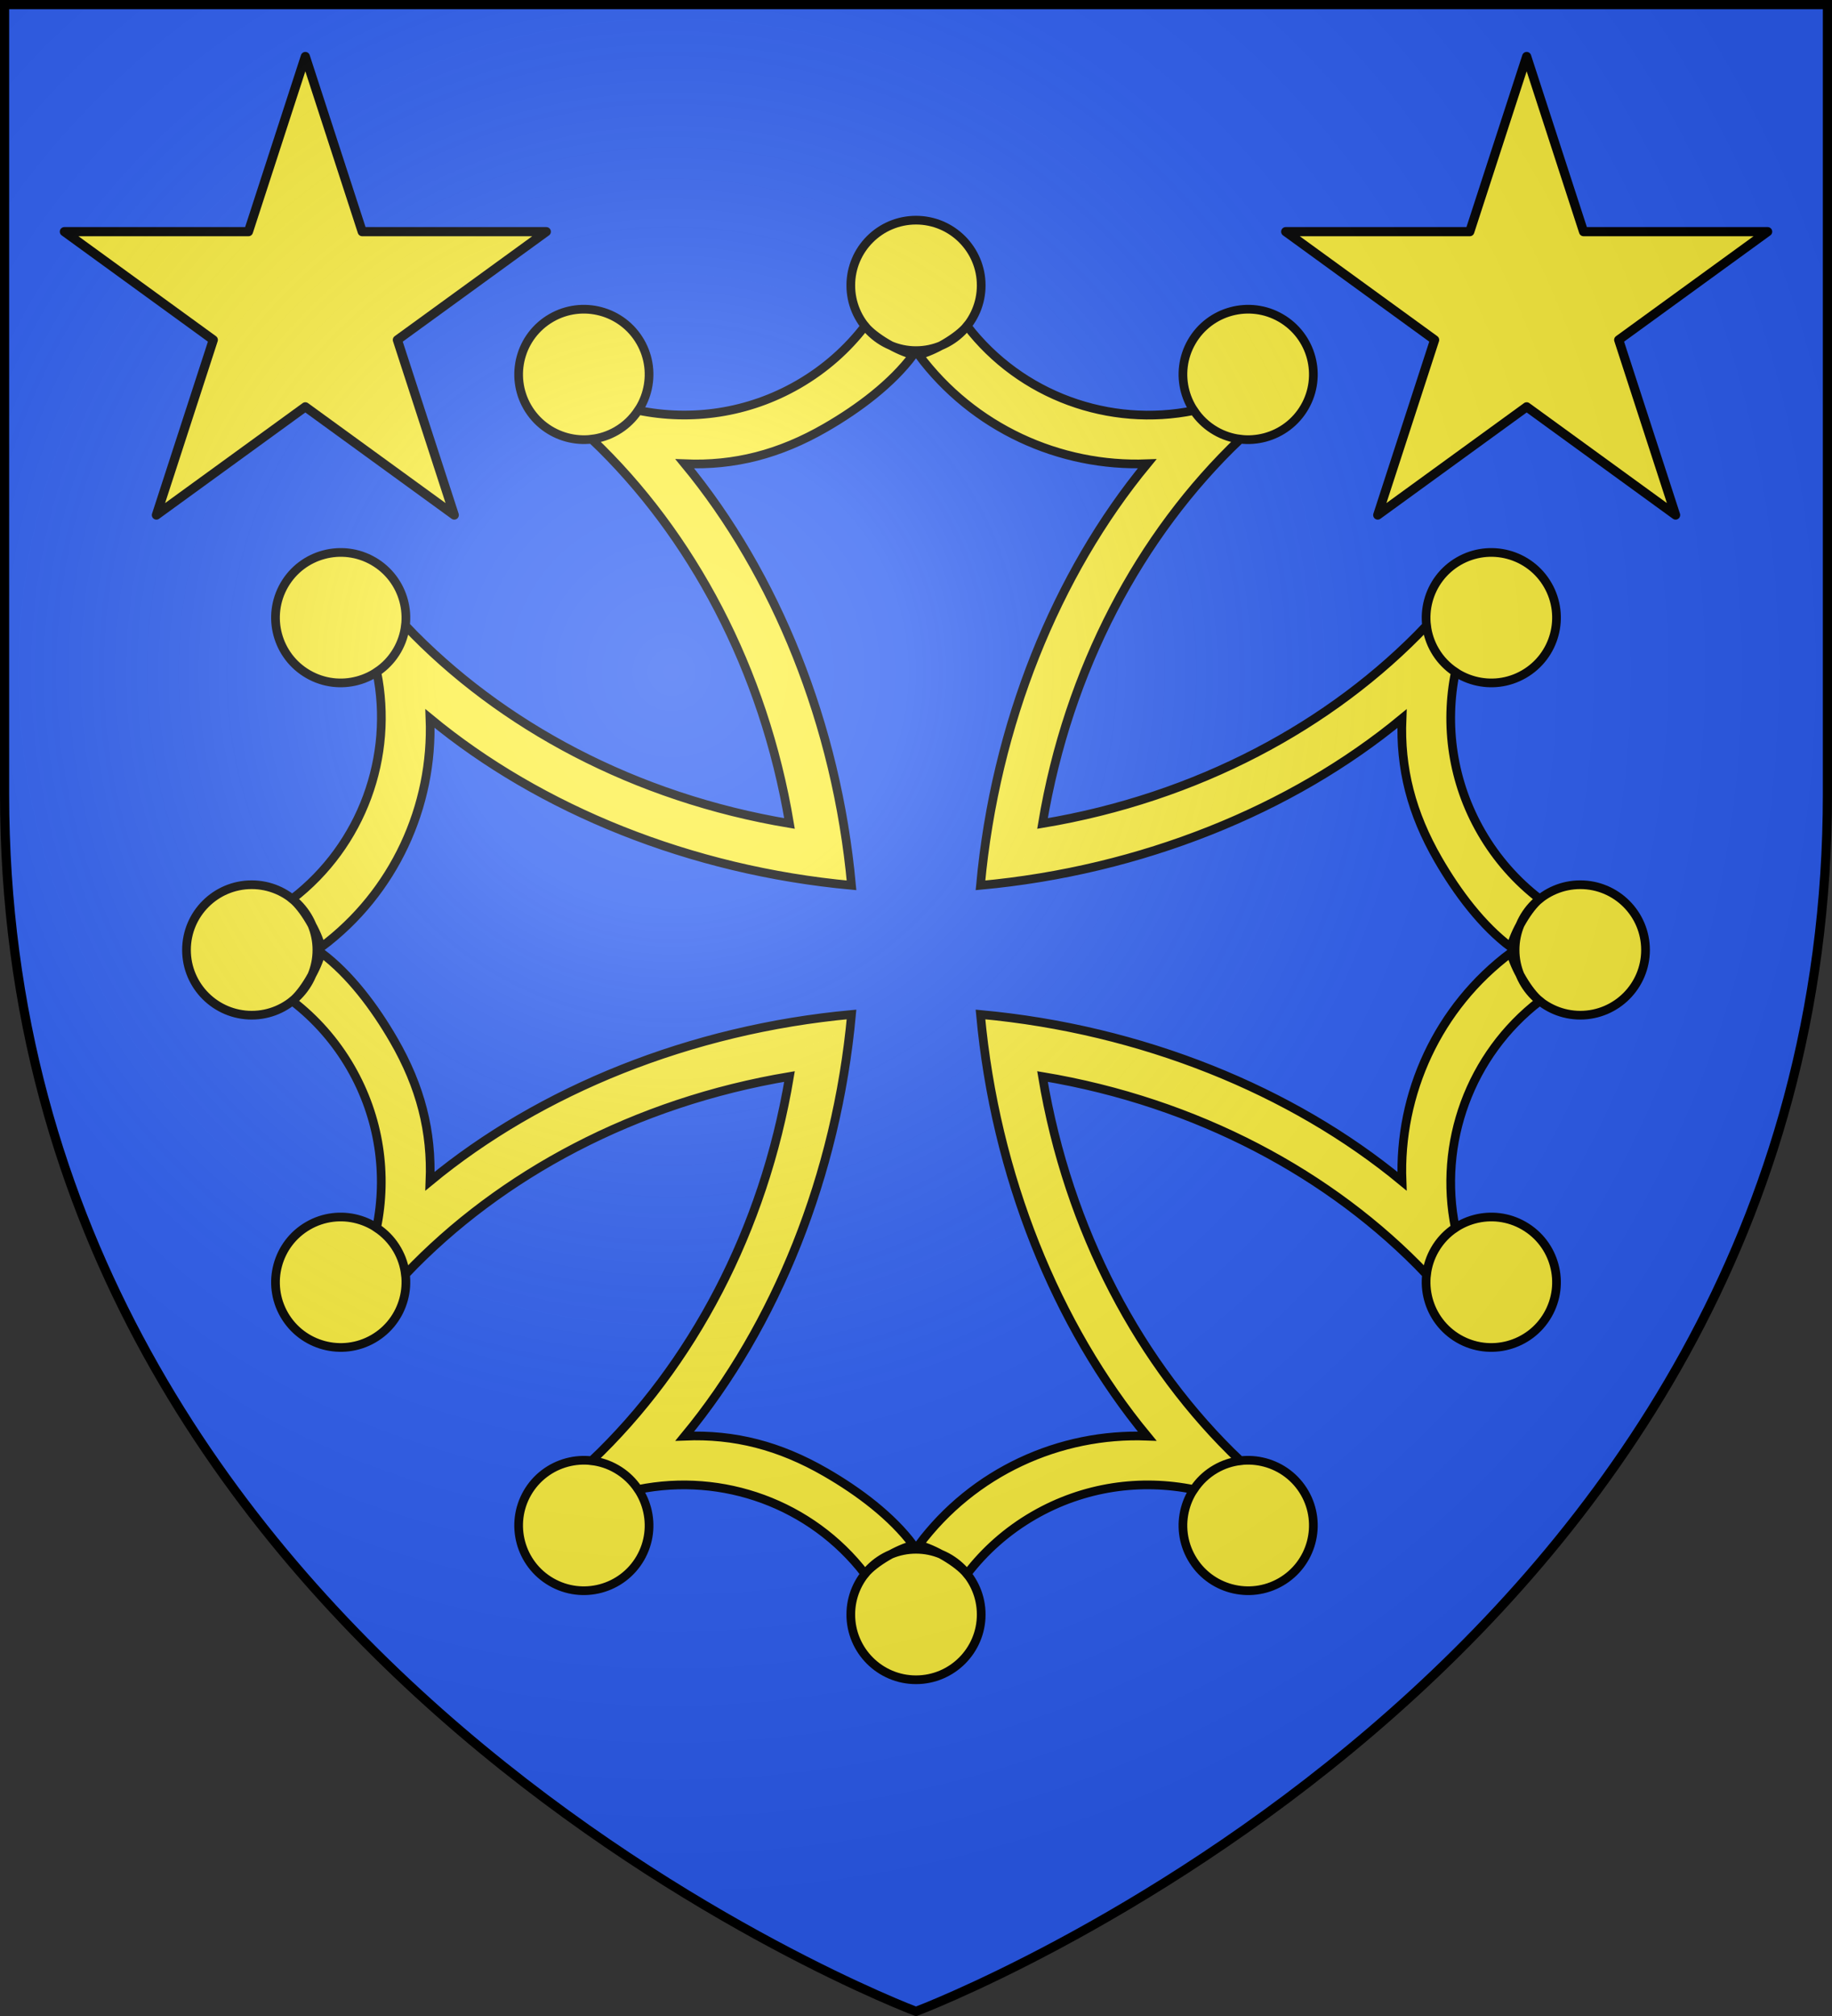 <?xml version="1.0" encoding="UTF-8" standalone="no"?>
<svg
   xmlns:dc="http://purl.org/dc/elements/1.1/"
   xmlns:cc="http://creativecommons.org/ns#"
   xmlns:rdf="http://www.w3.org/1999/02/22-rdf-syntax-ns#"
   xmlns:svg="http://www.w3.org/2000/svg"
   xmlns="http://www.w3.org/2000/svg"
   xmlns:xlink="http://www.w3.org/1999/xlink"
   xmlns:sodipodi="http://sodipodi.sourceforge.net/DTD/sodipodi-0.dtd"
   xmlns:inkscape="http://www.inkscape.org/namespaces/inkscape"
   width="600"
   height="660"
   viewBox="0 0 600 660"
   id="svg2"
   sodipodi:version="0.32"
   inkscape:version="0.46"
   sodipodi:docname="Blason_ville_fr_Auradé-A_(Gers).svg"
   inkscape:output_extension="org.inkscape.output.svg.inkscape"
   version="1.0">
  <rect x="0" y="0" width="600" height="660" fill="#333333" stroke="none"/>
  <sodipodi:namedview
     inkscape:window-height="977"
     inkscape:window-width="1280"
     inkscape:pageshadow="2"
     inkscape:pageopacity="0.0"
     guidetolerance="10.0"
     gridtolerance="10.0"
     objecttolerance="10.0"
     borderopacity="1.0"
     bordercolor="#666666"
     pagecolor="#ffffff"
     id="base"
     showgrid="false"
     inkscape:zoom="1.1621212"
     inkscape:cx="300"
     inkscape:cy="330"
     inkscape:window-x="-4"
     inkscape:window-y="-4"
     inkscape:current-layer="layer3"
     inkscape:object-nodes="true"
     inkscape:window-maximized="1" />
  <defs
     id="defs4">
    <radialGradient
       id="Gradient1"
       gradientUnits="userSpaceOnUse"
       cx="-80"
       cy="-80"
       r="405">
      <stop
         style="stop-color:#fff;stop-opacity:0.31"
         offset="0"
         id="stop7" />
      <stop
         style="stop-color:#fff;stop-opacity:0.25"
         offset="0.19"
         id="stop9" />
      <stop
         style="stop-color:#6b6b6b;stop-opacity:0.125"
         offset="0.6"
         id="stop11" />
      <stop
         style="stop-color:#000;stop-opacity:0.125"
         offset="1"
         id="stop13" />
    </radialGradient>
    <clipPath
       id="shield_cut">
      <path
         id="shield"
         d="M -298.5,-298.5 L 298.5,-298.5 L 298.5,-40 C 298.5,246.31 0,358.5 0,358.5 C 0,358.5 -298.5,246.31 -298.5,-40 L -298.5,-298.5 z" />
    </clipPath>
    <radialGradient
       r="300"
       gradientTransform="matrix(1.353,0,0,1.349,-77.629,-85.747)"
       cx="221.44"
       cy="226.33"
       gradientUnits="userSpaceOnUse"
       id="radialGradient3163">
      <stop
         offset="0"
         stop-opacity=".314"
         stop-color="#fff"
         id="stop2895" />
      <stop
         offset=".19"
         stop-opacity=".251"
         stop-color="#fff"
         id="stop2897" />
      <stop
         offset="0.6"
         stop-opacity=".125"
         stop-color="#6b6b6b"
         id="stop2901" />
      <stop
         offset="1"
         stop-opacity=".125"
         id="stop2899" />
    </radialGradient>
  </defs>
  <g
     id="layer4"
     inkscape:label="Fond écu"
     inkscape:groupmode="layer"
     transform="translate(300,300)">
    <use
       xlink:href="#shield"
       id="use18"
       style="fill:#2b5df2"
       x="0"
       y="0"
       width="600"
       height="660" />
  </g>
  <g
     id="layer3"
     inkscape:label="Meubles"
     inkscape:groupmode="layer"
     transform="translate(300,300)">
    <path
       id="rect2477"
       d="M -200,-281.5 L -218.631,-224.157 L -278.919,-224.157 L -230.144,-188.725 L -248.775,-131.381 L -200,-166.814 L -151.225,-131.381 L -169.856,-188.725 L -121.081,-224.157 L -181.369,-224.157 L -200,-281.5 z"
       style="fill:#fcef3c;fill-opacity:1;stroke:#000000;stroke-width:3;stroke-linecap:butt;stroke-linejoin:round;stroke-miterlimit:4;stroke-dasharray:none;stroke-opacity:1" />
    <use
       x="0"
       y="0"
       xlink:href="#rect2477"
       id="use5038"
       transform="translate(400,0)"
       width="600"
       height="660" />
    <g
       id="g4736"
       transform="matrix(0.95,0,0,0.95,-285,-266.4)">
      <g
         id="g4738" />
      <g
         id="g4741">
        <path
           d="M 300,40.503 C 312.41,40.503 322.48,50.575 322.48,62.984 C 322.48,75.394 312.41,85.465 300,85.465 C 287.59,85.465 277.52,75.394 277.52,62.984 C 277.52,50.575 287.59,40.503 300,40.503 z M 174.25,74.197 C 185,67.992 198.76,71.678 204.96,82.425 C 211.17,93.172 207.48,106.93 196.73,113.14 C 185.99,119.34 172.23,115.65 166.02,104.91 C 159.82,94.159 163.5,80.402 174.25,74.197 z M 82.197,166.25 C 88.402,155.5 102.16,151.82 112.91,158.02 C 123.65,164.23 127.34,177.99 121.14,188.73 C 114.93,199.48 101.17,203.17 90.426,196.96 C 79.679,190.76 75.993,177 82.197,166.25 z M 48.503,292 C 48.503,279.59 58.575,269.52 70.984,269.52 C 83.394,269.52 93.465,279.59 93.465,292 C 93.465,304.41 83.394,314.48 70.984,314.48 C 58.575,314.48 48.503,304.41 48.503,292 L 48.503,292 z M 82.197,417.75 C 75.992,407 79.679,393.24 90.426,387.04 C 101.17,380.83 114.93,384.52 121.14,395.27 C 127.34,406.01 123.65,419.77 112.91,425.98 C 102.16,432.18 88.402,428.49 82.197,417.75 z M 174.25,509.8 C 163.5,503.6 159.82,489.84 166.02,479.09 C 172.23,468.35 185.99,464.66 196.73,470.86 C 207.48,477.07 211.17,490.83 204.96,501.57 C 198.76,512.32 185,516.01 174.25,509.8 z M 300,543.5 C 287.59,543.5 277.52,533.43 277.52,521.02 C 277.52,508.61 287.59,498.53 300,498.53 C 312.41,498.53 322.48,508.61 322.48,521.02 C 322.48,533.43 312.41,543.5 300,543.5 z M 425.75,509.8 C 415,516.01 401.24,512.32 395.04,501.57 C 388.83,490.83 392.52,477.07 403.27,470.86 C 414.01,464.66 427.77,468.35 433.98,479.09 C 440.18,489.84 436.5,503.6 425.75,509.8 z M 517.8,417.75 C 511.6,428.5 497.84,432.18 487.09,425.98 C 476.35,419.77 472.66,406.01 478.86,395.27 C 485.07,384.52 498.83,380.83 509.57,387.04 C 520.32,393.24 524.01,407 517.8,417.75 z M 551.5,292 C 551.5,304.41 541.43,314.48 529.02,314.48 C 516.61,314.48 506.53,304.41 506.53,292 C 506.53,279.59 516.61,269.52 529.02,269.52 C 541.43,269.52 551.5,279.59 551.5,292 z M 317.58,76.95 C 314.43,80.89 306.01,85.748 300.92,86.888 C 319.74,112.137 349.55,125.607 379.7,124.447 C 348.29,162.487 327.31,214.357 322.23,269.727 C 377.63,264.657 429.5,243.687 467.55,212.267 C 466.84,229.387 470.82,244.927 480.02,260.857 C 486.59,272.237 495.19,283.697 505.11,291.077 C 506.24,285.987 511.08,277.557 515.02,274.417 C 507.09,268.327 500.2,260.617 494.89,251.417 C 484.87,234.057 482.22,214.457 485.95,196.227 C 483.12,194.367 480.67,191.867 478.86,188.727 C 477.3,186.037 476.37,183.137 476.02,180.227 C 443.13,214.827 396.67,239.557 343.61,248.417 C 352.47,195.357 377.18,148.877 411.77,115.977 C 408.86,115.627 405.96,114.697 403.27,113.137 C 400.15,111.337 397.65,108.917 395.8,106.107 C 366.76,112.037 336.12,101.067 317.58,76.95 L 317.58,76.95 z M 282.42,76.981 C 276.33,84.91 268.62,91.796 259.42,97.106 C 242.06,107.127 222.46,109.777 204.23,106.047 C 202.37,108.877 199.87,111.327 196.73,113.137 C 194.03,114.697 191.12,115.627 188.2,115.977 C 222.8,148.877 247.53,195.357 256.39,248.417 C 203.33,239.557 156.87,214.827 123.98,180.227 C 123.63,183.137 122.7,186.037 121.14,188.727 C 119.34,191.847 116.92,194.347 114.11,196.197 C 120.04,225.237 109.07,255.877 84.953,274.417 C 88.893,277.567 93.751,285.987 94.891,291.077 C 120.16,272.247 133.63,242.407 132.45,212.227 C 170.5,243.667 222.36,264.647 277.77,269.727 C 272.69,214.347 251.69,162.487 220.27,124.447 C 237.39,125.157 252.93,121.177 268.86,111.977 C 280.24,105.407 291.7,96.805 299.08,86.888 C 293.99,85.756 285.56,80.914 282.42,76.981 L 282.42,76.981 z M 94.89,292.921 C 93.758,298.011 88.916,306.441 84.983,309.581 C 92.912,315.671 99.798,323.381 105.109,332.581 C 115.129,349.941 117.779,369.541 114.049,387.771 C 116.869,389.631 119.329,392.141 121.139,395.271 C 122.699,397.971 123.629,400.881 123.979,403.801 C 156.869,369.201 203.329,344.471 256.389,335.611 C 247.529,388.671 222.799,435.131 188.199,468.021 C 191.129,468.371 194.019,469.291 196.729,470.861 C 199.859,472.661 202.369,475.101 204.229,477.921 C 233.259,472.001 263.879,482.911 282.419,507.021 C 285.559,503.081 293.989,498.241 299.079,497.111 C 291.699,487.191 280.239,478.591 268.859,472.021 C 252.929,462.821 237.389,458.841 220.269,459.551 C 251.689,421.501 272.679,369.621 277.769,314.231 C 222.369,319.311 170.489,340.281 132.449,371.701 C 133.149,354.591 129.179,339.061 119.979,323.141 C 113.409,311.761 104.809,300.301 94.89,292.921 L 94.89,292.921 z M 505.11,292.921 C 479.86,311.741 466.39,341.551 467.55,371.701 C 429.51,340.271 377.63,319.311 322.23,314.231 C 327.32,369.621 348.28,421.511 379.7,459.551 C 349.55,458.391 319.74,471.861 300.92,497.111 C 306.01,498.251 314.43,503.111 317.58,507.051 C 323.67,499.111 331.37,492.211 340.58,486.891 C 357.94,476.871 377.54,474.221 395.77,477.951 C 397.63,475.121 400.13,472.671 403.27,470.861 C 405.98,469.291 408.88,468.371 411.8,468.021 C 377.2,435.131 352.47,388.681 343.61,335.611 C 396.67,344.471 443.13,369.201 476.02,403.801 C 476.37,400.881 477.3,397.971 478.86,395.271 C 480.66,392.151 483.1,389.621 485.92,387.771 C 479.99,358.731 490.93,328.121 515.05,309.581 C 511.11,306.431 506.25,298.011 505.11,292.921 L 505.11,292.921 z M 517.8,166.251 C 524.01,177.001 520.32,190.761 509.57,196.961 C 498.83,203.171 485.07,199.481 478.86,188.731 C 472.66,177.991 476.35,164.231 487.09,158.021 C 497.84,151.821 511.6,155.501 517.8,166.251 z M 425.75,74.198 C 436.5,80.403 440.18,94.161 433.98,104.911 C 427.77,115.651 414.01,119.341 403.27,113.141 C 392.52,106.931 388.83,93.174 395.04,82.427 C 401.24,71.68 415,67.994 425.75,74.198 z"
           id="path3404"
           style="fill:#fcef3c;fill-rule:evenodd;stroke:#000000;stroke-width:3" />
      </g>
      <g
         id="g4744" />
      <g
         id="g4747" />
    </g>
  </g>
  <g
     id="layer2"
     inkscape:label="Reflet final"
     inkscape:groupmode="layer"
     transform="translate(300,300)"
     sodipodi:insensitive="true">
    <use
       xlink:href="#shield"
       id="use22"
       style="fill:url(#Gradient1)"
       x="0"
       y="0"
       width="600"
       height="660" />
  </g>
  <g
     id="layer1"
     inkscape:label="Contour final"
     inkscape:groupmode="layer"
     transform="translate(300,300)"
     sodipodi:insensitive="true">
    <use
       xlink:href="#shield"
       style="fill:none;stroke:#000000;stroke-width:3"
       id="use25"
       x="0"
       y="0"
       width="600"
       height="660" />
  </g>
</svg>
